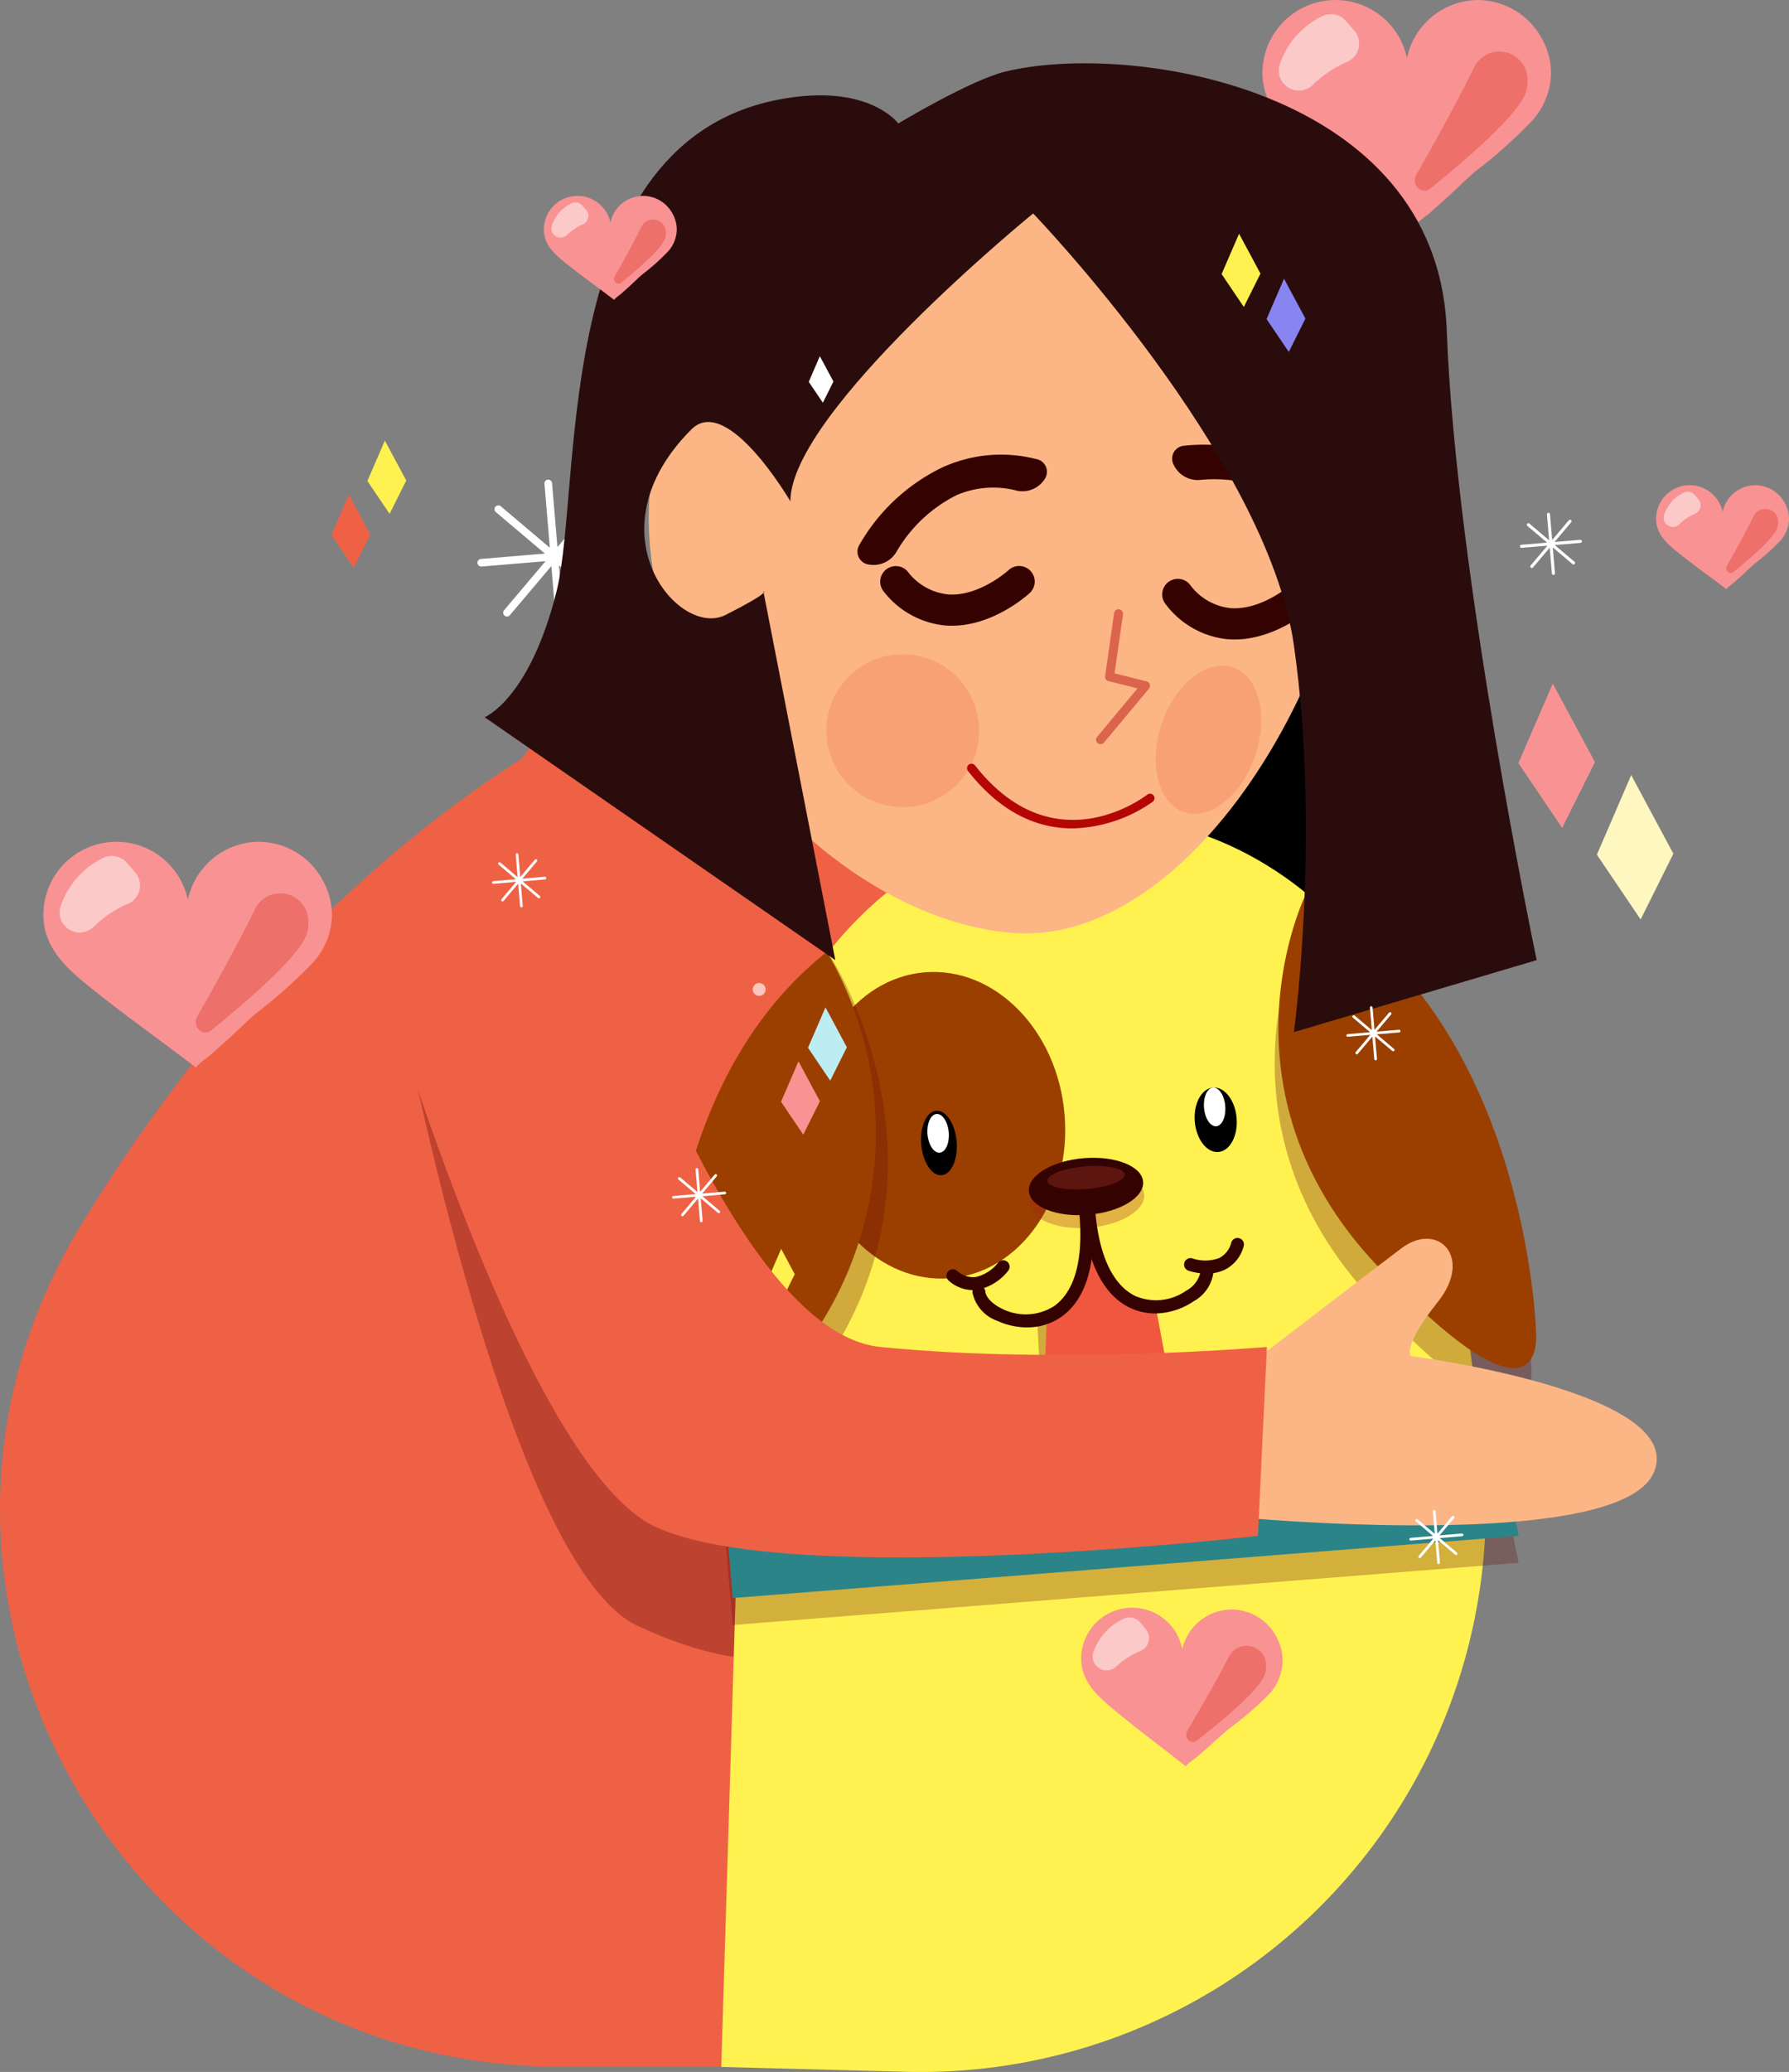 <svg xmlns="http://www.w3.org/2000/svg" width="187" height="216.465" viewBox="0 0 187 216.465"><rect x="0" y="0" width="187" height="216.465" fill="#808080" stroke="none"/><g transform="translate(2600.348 84.738)"><g transform="translate(-2468.387 -84.738)"><path d="M-2456.673-77.1a7.435,7.435,0,0,0-.882-3.459,7.651,7.651,0,0,0-6.713-4.175,7.635,7.635,0,0,0-7.469,6.056,7.635,7.635,0,0,0-7.471-6.056,7.632,7.632,0,0,0-7.632,7.632c0,3.684,2.794,5.9,5.446,8.016,3.439,2.743,7.048,5.283,10.529,7.96,0-.27,1.321-1.185,1.551-1.39q.9-.813,1.808-1.623c.969-.871,1.88-1.8,2.865-2.652a50.852,50.852,0,0,0,6.061-5.412A7.6,7.6,0,0,0-2456.673-77.1Z" transform="translate(2486.841 84.738)" fill="#f99293"/><path d="M-2466.987-78.36a2.941,2.941,0,0,1,5.627,1.2,3.725,3.725,0,0,1-.185,1.329c-.745,2.266-6.071,6.884-9.973,10.037-.895.723-2.05-.41-1.463-1.438C-2471.114-70.514-2468.675-74.91-2466.987-78.36Z" transform="translate(2489.068 85.491)" fill="#d6321d" opacity="0.35"/><path d="M-2477.488-81.762l-.851-.984a2.1,2.1,0,0,0-2.6-.459,8.667,8.667,0,0,0-4.352,5.064,2.092,2.092,0,0,0,3.448,2.089,11.733,11.733,0,0,1,3.547-2.4A2.089,2.089,0,0,0-2477.488-81.762Z" transform="translate(2487.08 84.945)" fill="#fff" opacity="0.5"/></g><g transform="translate(-2550.442 -34.629)"><path d="M-2557.056-33.35l6.687-.56-5.125-4.332a.4.4,0,0,1-.048-.562.4.4,0,0,1,.562-.047l5.125,4.332-.56-6.686a.4.4,0,0,1,.364-.43.4.4,0,0,1,.429.363l.562,6.687,4.332-5.125a.4.4,0,0,1,.56-.047.4.4,0,0,1,.048.56l-4.332,5.125,6.686-.56a.4.4,0,0,1,.43.364.4.4,0,0,1-.363.43l-6.687.56,5.125,4.332a.4.4,0,0,1,.047.562.4.4,0,0,1-.271.14.4.4,0,0,1-.29-.093l-5.125-4.332.56,6.687a.4.4,0,0,1-.364.429.4.4,0,0,1-.43-.363l-.561-6.687-4.332,5.125a.4.4,0,0,1-.271.14.39.39,0,0,1-.291-.093.4.4,0,0,1-.046-.56l4.332-5.125-6.687.56a.4.4,0,0,1-.43-.364A.4.4,0,0,1-2557.056-33.35Z" transform="translate(2557.421 41.636)" fill="#fff"/></g><path d="M-2513.975,77.442c5.64,26.316,15.978,44.174,15.978,44.174h-43.922c-44.76,0-73.181-48.7-50.382-87.218q.61-1.032,1.257-2.069c31.015-49.814,68.61-58.273,68.61-58.273l16.918,23.5S-2519.614,51.125-2513.975,77.442Z" transform="translate(0 9.559)" fill="#ef6145"/><path d="M-2550.76-16.243l27.257,69.55,3.759,22.558s-5.639,4.7-19.737-1.88-25.377-67.672-25.377-67.672Z" transform="translate(5.77 11.136)" fill="#680c0c" opacity="0.36"/><path d="M-2464.64,10.782S-2501.295,4.2-2510.693,4.2l36.655-47.933,5.638,46.053Z" transform="translate(14.576 6.667)"/><path d="M-2470.9-15.621" transform="translate(21.047 11.237)" fill="#e25454"/><ellipse cx="37.595" cy="42.764" rx="37.595" ry="42.764" transform="translate(-2523.373 0.532)" fill="#fff250"/><path d="M-2456.077,46.924l-2.649-20.32-74.251,3.76L-2535.5,113.1l19.3.508A59.061,59.061,0,0,0-2456.077,46.924Z" transform="translate(10.543 18.102)" fill="#fff250"/><g transform="translate(-2516.986 15.733)"><ellipse cx="13.335" cy="16.035" rx="13.335" ry="16.035" transform="translate(0 2.227) rotate(-4.791)" fill="#9b3f00"/></g><g transform="translate(-2491.915 47.252)" opacity="0.31"><path d="M-2494.945,34.22l1.528,8.131c.252,3-2.576,5.691-6.316,6l-.12.01c-3.068.257-6.541-1.187-6.747-3.649l-.479-9.751s5.715-3.4,5.108-6.171C-2501.971,28.794-2500.059,33.833-2494.945,34.22Z" transform="translate(2507.079 -28.794)" fill="#680c0c"/></g><g transform="translate(-2467.11 12.34)" opacity="0.31"><g transform="translate(0 0)"><path d="M-2482.9-1.236s-9.985,20.316,7.489,38.84c17.981,19.059,16.488,6.748,16.488,6.748S-2459.9,11.457-2482.9-1.236Z" transform="translate(2485.743 1.236)" fill="#680c0c"/></g></g><g transform="translate(-2529.613 15.223)" opacity="0.31"><path d="M-2523.427,1.244s13.749,21.037-.4,42.211c-14.558,21.787-15.135,9.4-15.135,9.4S-2544,17.59-2523.427,1.244Z" transform="translate(2539.505 -1.244)" fill="#680c0c"/></g><g transform="translate(-2475.741 28.704)"><ellipse cx="2.194" cy="3.376" rx="2.194" ry="3.376" transform="translate(0 0.367) rotate(-4.791)"/></g><g transform="translate(-2492.938 37.108)" opacity="0.31"><ellipse cx="5.992" cy="2.967" rx="5.992" ry="2.967" transform="translate(0 1.001) rotate(-4.791)" fill="#a32424"/></g><g transform="translate(-2504.336 31.157)"><ellipse cx="1.857" cy="3.376" rx="1.857" ry="3.376" transform="translate(0 0.31) rotate(-4.791)"/></g><g transform="translate(-2503.568 31.555)"><ellipse cx="1.114" cy="2.026" rx="1.114" ry="2.026" transform="translate(0 0.186) rotate(-4.791)" fill="#fff"/></g><g transform="translate(-2474.665 28.794)"><ellipse cx="1.114" cy="2.026" rx="1.114" ry="2.026" transform="translate(0 0.186) rotate(-4.791)" fill="#fff"/></g><g transform="translate(-2491.293 45.869)"><path d="M-2494.889,33.03l1.528,8.131c.252,3-2.576,5.69-6.316,6l-.12.01c-3.068.257-6.541-1.187-6.748-3.651l.34-8.068s4.9-5.078,4.29-7.852C-2501.914,27.6-2500,32.643-2494.889,33.03Z" transform="translate(2506.544 -27.604)" fill="#ef583f"/></g><g transform="translate(-2487.26 40.484)"><path d="M-2494.881,34.948a7.412,7.412,0,0,0,3.5-1.256,4.006,4.006,0,0,0,2.081-3.351.675.675,0,0,0-.729-.616.675.675,0,0,0-.618.729,2.884,2.884,0,0,1-1.5,2.123,5.5,5.5,0,0,1-5.363.564c-1.7-.831-3.817-3.16-4.216-9.536a.674.674,0,0,0-.716-.632.675.675,0,0,0-.631.716c.438,7.024,2.945,9.677,4.97,10.666A6.117,6.117,0,0,0-2494.881,34.948Z" transform="translate(2503.075 -22.972)" fill="#350202"/></g><g transform="translate(-2498.701 40.847)"><path d="M-2506.648,36.356a6.108,6.108,0,0,0,3.08-1.121c1.832-1.313,3.862-4.346,3.125-11.344a.668.668,0,0,0-.742-.6.676.676,0,0,0-.6.743c.668,6.352-1.028,9-2.568,10.1a5.5,5.5,0,0,1-5.383.337c-1.043-.481-1.779-1.223-1.831-1.844a.675.675,0,0,0-.729-.617.676.676,0,0,0-.616.73A4,4,0,0,0-2510.3,35.7,7.414,7.414,0,0,0-2506.648,36.356Z" transform="translate(2512.916 -23.284)" fill="#350202"/></g><g transform="translate(-2466.72 8.703)"><path d="M-2482.55-4.364s-10.037,20.321,7.509,38.837c18.054,19.055,16.558,6.743,16.558,6.743S-2459.451,8.321-2482.55-4.364Z" transform="translate(2485.408 4.364)" fill="#9b3f00"/></g><g transform="translate(-2530.916 14.701)"><path d="M-2523.627.8a37.447,37.447,0,0,1-1.577,40.278c-14.559,21.787-15.135,9.4-15.135,9.4S-2544.2,17.141-2523.627.8Z" transform="translate(2540.626 -0.795)" fill="#9b3f00"/></g><g transform="translate(-2493.051 35.762)"><ellipse cx="5.992" cy="2.967" rx="5.992" ry="2.967" transform="translate(0 1.001) rotate(-4.791)" fill="#350202"/></g><g transform="translate(-2524.53 69.146)" opacity="0.29"><path d="M-2534.372,63.517l82.158-6.5-1.912-9.4-81.008,6.808Z" transform="translate(2535.133 -47.626)" fill="#680c0c"/></g><g transform="translate(-2463.291 56.186)"><path d="M-2480.634,36.478l2.237,4.168-1.741,3.485-2.32-3.435Z" transform="translate(2482.458 -36.478)" fill="#f99393"/></g><g transform="translate(-2515.889 20.508)"><path d="M-2525.876,5.79l2.237,4.168-1.741,3.485-2.321-3.435Z" transform="translate(2527.701 -5.79)" fill="#bcedf2"/></g><g transform="translate(-2518.709 26.148)"><path d="M-2528.3,10.641l2.237,4.168-1.74,3.485-2.321-3.435Z" transform="translate(2530.126 -10.641)" fill="#f99393"/></g><g transform="translate(-2519.854 45.738)"><path d="M-2529.952,27.491l1.421,2.648-1.106,2.214-1.474-2.182Z" transform="translate(2531.111 -27.491)" fill="#fff250"/></g><g transform="translate(-2516.953 63.813)" opacity="0.67"><path d="M-2528.487,45.949l2.348-.2-1.8-1.521a.139.139,0,0,1-.016-.2.139.139,0,0,1,.2-.017l1.8,1.522-.2-2.348a.14.14,0,0,1,.128-.151.139.139,0,0,1,.15.128l.2,2.348,1.521-1.8a.14.14,0,0,1,.2-.016.14.14,0,0,1,.017.2l-1.522,1.8,2.348-.2a.139.139,0,0,1,.151.127.139.139,0,0,1-.127.151l-2.349.2,1.8,1.521a.14.14,0,0,1,.018.2.143.143,0,0,1-.1.05.145.145,0,0,1-.1-.033l-1.8-1.522.2,2.348a.141.141,0,0,1-.128.151.141.141,0,0,1-.151-.128l-.2-2.348-1.522,1.8a.133.133,0,0,1-.1.049.134.134,0,0,1-.1-.033.14.14,0,0,1-.017-.2l1.522-1.8-2.349.2a.139.139,0,0,1-.151-.127A.14.14,0,0,1-2528.487,45.949Z" transform="translate(2528.615 -43.039)" fill="#fff"/></g><g transform="translate(-2521.67 17.96)" opacity="0.64"><circle cx="0.675" cy="0.675" r="0.675" transform="translate(0 0)" fill="#fff"/></g><g transform="translate(-2463.558 4.248)" opacity="0.64"><circle cx="0.675" cy="0.675" r="0.675" fill="#fff"/></g><g transform="translate(-2490.96 36.784)" opacity="0.22"><ellipse cx="4.051" cy="1.182" rx="4.051" ry="1.182" transform="translate(0 0.677) rotate(-4.791)" fill="#ef583f"/></g><g transform="translate(-2501.42 46.927)"><path d="M-2512.193,31.625c.041,0,.082-.007.122-.013a5.45,5.45,0,0,0,3.285-2.017.675.675,0,0,0-.134-.945.674.674,0,0,0-.944.131h0a4.123,4.123,0,0,1-2.372,1.492,2.51,2.51,0,0,1-1.915-.664.674.674,0,0,0-.95.09.676.676,0,0,0,.09.951A3.837,3.837,0,0,0-2512.193,31.625Z" transform="translate(2515.255 -28.514)" fill="#350202"/></g><g transform="translate(-2476.576 44.597)"><path d="M-2491.1,30.214a4.144,4.144,0,0,0,1.514-.409,3.811,3.811,0,0,0,1.924-2.422.674.674,0,0,0-.448-.843.675.675,0,0,0-.843.448,2.49,2.49,0,0,1-1.239,1.61,4.151,4.151,0,0,1-2.793.057.675.675,0,0,0-.863.408.676.676,0,0,0,.409.864A6.125,6.125,0,0,0-2491.1,30.214Z" transform="translate(2493.885 -26.51)" fill="#350202"/></g><g transform="translate(-2524.523 66.326)"><path d="M-2534.366,61.092l82.157-6.5-1.911-9.4-81.008,6.808Z" transform="translate(2535.127 -45.2)" fill="#2b8488"/></g><path d="M-2488.753,41.021l-.552,14.629s39.986,3.854,43.746-4.6-25.377-12.218-25.377-12.218-.941-.941,2.819-5.64,0-8.459-3.76-5.64-15.977,12.219-15.977,12.219" transform="translate(18.054 18.098)" fill="#fcb686"/><path d="M-2549.558-18.669s16.918,62.032,35.716,63.912,40.415,0,40.415,0l-.94,19.737s-48.873,5.64-62.971-.939-29.135-59.213-29.135-59.213Z" transform="translate(5.507 10.742)" fill="#ef6145"/><path d="M-2541.055-40.209c-5.949,22.527,16.619,49.592,37.336,50.973,14.1.939,28.826-16.008,34.775-38.535s-4.918-38.328-24.992-43.629S-2535.108-62.736-2541.055-40.209Z" transform="translate(9.483 1.986)" fill="#fcb686"/><g transform="translate(-2508.335 -25.609)"><path d="M-2514.533-27.672c.1.009.2.016.294.022,4.648.276,8.5-3.254,8.662-3.405a1.63,1.63,0,0,0,.083-2.3,1.631,1.631,0,0,0-2.3-.087h0c-.031.028-3.022,2.743-6.268,2.54a6.051,6.051,0,0,1-4.269-2.386,1.63,1.63,0,0,0-2.3-.189,1.63,1.63,0,0,0-.188,2.3A9.254,9.254,0,0,0-2514.533-27.672Z" transform="translate(2521.203 33.878)" fill="#350202"/></g><g transform="translate(-2510.715 -37.236)"><path d="M-2513.919-42.75c-.122.05-.244.1-.365.155a20,20,0,0,0-8.769,8.137,1.358,1.358,0,0,0,1.038,2.062,2.766,2.766,0,0,0,2.817-1.3h0a15.053,15.053,0,0,1,6.308-5.955,9.681,9.681,0,0,1,6.328-.459,2.766,2.766,0,0,0,2.865-1.2,1.354,1.354,0,0,0-.907-2.119A14.8,14.8,0,0,0-2513.919-42.75Z" transform="translate(2523.25 43.879)" fill="#350202"/></g><g transform="translate(-2477.807 -38.279)"><path d="M-2481.642-42.085c-.112-.07-.226-.138-.339-.206a20,20,0,0,0-11.724-2.379,1.357,1.357,0,0,0-1.07,2.045,2.762,2.762,0,0,0,2.7,1.533h0a15.066,15.066,0,0,1,8.515,1.652,9.674,9.674,0,0,1,4.063,4.872,2.765,2.765,0,0,0,2.648,1.625,1.354,1.354,0,0,0,1.194-1.972A14.808,14.808,0,0,0-2481.642-42.085Z" transform="translate(2494.944 44.776)" fill="#350202"/></g><g transform="translate(-2478.86 -24.266)"><path d="M-2489.26-26.44q.145.017.293.028c4.642.357,8.556-3.105,8.72-3.253a1.629,1.629,0,0,0,.123-2.3,1.629,1.629,0,0,0-2.3-.127h0c-.031.028-3.07,2.689-6.312,2.43a6.044,6.044,0,0,1-4.226-2.46,1.63,1.63,0,0,0-2.294-.23,1.63,1.63,0,0,0-.229,2.294A9.253,9.253,0,0,0-2489.26-26.44Z" transform="translate(2495.849 32.723)" fill="#350202"/></g><circle cx="7.989" cy="7.989" r="7.989" transform="translate(-2513.975 -16.386)" fill="#ef6145" opacity="0.24"/><ellipse cx="7.989" cy="5.169" rx="7.989" ry="5.169" transform="translate(-2481.478 -1.535) rotate(-71.397)" fill="#ef6145" opacity="0.24"/><g transform="translate(-2499.264 -4.949)"><path d="M-2502.4-9.348a15.189,15.189,0,0,0,8.414-2.788.469.469,0,0,0,.082-.658.469.469,0,0,0-.659-.084c-.4.308-9.792,7.409-18-3.049a.47.47,0,0,0-.659-.08.471.471,0,0,0-.08.66C-2509.665-10.713-2505.749-9.348-2502.4-9.348Z" transform="translate(2513.4 16.107)" fill="#b50606"/></g><g transform="translate(-2485.779 -21.085)" opacity="0.46"><path d="M-2501.332-15.888a.473.473,0,0,0,.362-.169l4.7-5.64a.476.476,0,0,0,.085-.448.47.47,0,0,0-.333-.309l-3.348-.837.88-6.159a.472.472,0,0,0-.4-.532.471.471,0,0,0-.532.4l-.939,6.579a.471.471,0,0,0,.351.523l3.033.758-4.22,5.064a.469.469,0,0,0,.061.662A.467.467,0,0,0-2501.332-15.888Z" transform="translate(2501.801 29.987)" fill="#b50606"/></g><path d="M-2502.366-78.179c12.986-3.195,45.219,1.657,46.159,27.034s9.4,65.791,9.4,65.791l-25.377,7.52s2.819-20.678,0-40.415-27.257-45.114-27.257-45.114-25.376,20.678-25.376,30.076c0,0-6.579-11.278-10.339-7.52-10.717,10.717-1.347,21.871,3.556,19.394s3.963-2.476,3.963-2.476l7.519,38.535-36.655-25.377s4.7-1.879,7.518-13.158-.939-48.873,25.377-51.693c7.707-.825,10.339,2.82,10.339,2.82S-2506.046-77.274-2502.366-78.179Z" transform="translate(7.084 0.925)" fill="#2b0c0c"/><g transform="translate(-2459.613 20.387)"><path d="M-2479.166,8.6l2.348-.2-1.8-1.522a.139.139,0,0,1-.016-.2.14.14,0,0,1,.2-.017l1.8,1.522-.2-2.348a.14.14,0,0,1,.127-.151.14.14,0,0,1,.151.128l.2,2.348,1.521-1.8a.139.139,0,0,1,.2-.016.14.14,0,0,1,.017.2l-1.521,1.8,2.348-.2a.139.139,0,0,1,.151.128.139.139,0,0,1-.128.15l-2.349.2,1.8,1.521a.14.14,0,0,1,.017.2.143.143,0,0,1-.1.049.144.144,0,0,1-.1-.033l-1.8-1.522.2,2.348a.139.139,0,0,1-.128.151.14.14,0,0,1-.15-.128l-.2-2.348-1.521,1.8a.135.135,0,0,1-.1.049.136.136,0,0,1-.1-.033.139.139,0,0,1-.016-.2l1.522-1.8-2.349.2a.139.139,0,0,1-.151-.127A.14.14,0,0,1-2479.166,8.6Z" transform="translate(2479.294 -5.686)" fill="#fff"/></g><g transform="translate(-2453.034 73.02)"><path d="M-2473.507,53.868l2.348-.2-1.8-1.521a.14.14,0,0,1-.016-.2.138.138,0,0,1,.2-.016l1.8,1.521-.2-2.347a.139.139,0,0,1,.126-.151.138.138,0,0,1,.151.128l.2,2.347,1.521-1.8a.14.14,0,0,1,.2-.016.14.14,0,0,1,.018.2l-1.522,1.8,2.348-.2a.141.141,0,0,1,.151.128.141.141,0,0,1-.127.151l-2.349.2,1.8,1.522a.139.139,0,0,1,.016.2.138.138,0,0,1-.094.049.134.134,0,0,1-.1-.033l-1.8-1.521.2,2.348a.137.137,0,0,1-.126.15.138.138,0,0,1-.151-.127l-.2-2.348-1.521,1.8a.141.141,0,0,1-.1.049.139.139,0,0,1-.1-.033.139.139,0,0,1-.017-.2l1.522-1.8-2.348.2a.14.14,0,0,1-.151-.128A.141.141,0,0,1-2473.507,53.868Z" transform="translate(2473.635 -50.959)" fill="#fff"/></g><g transform="translate(-2548.901 4.409)"><path d="M-2555.969-5.148l2.349-.2-1.8-1.521a.14.14,0,0,1-.017-.2.139.139,0,0,1,.2-.016l1.8,1.521-.2-2.347a.139.139,0,0,1,.128-.151.139.139,0,0,1,.151.128l.2,2.347,1.521-1.8a.14.14,0,0,1,.2-.017.14.14,0,0,1,.016.2l-1.521,1.8,2.347-.2a.14.14,0,0,1,.151.128.139.139,0,0,1-.128.151l-2.347.2,1.8,1.522a.14.14,0,0,1,.017.2.134.134,0,0,1-.1.049.136.136,0,0,1-.1-.033l-1.8-1.521.2,2.348a.139.139,0,0,1-.128.15.139.139,0,0,1-.151-.127l-.2-2.348-1.522,1.8a.142.142,0,0,1-.094.049.139.139,0,0,1-.1-.033.138.138,0,0,1-.016-.2l1.521-1.8-2.348.2A.139.139,0,0,1-2556.1-5,.14.14,0,0,1-2555.969-5.148Z" transform="translate(2556.096 8.057)" fill="#fff"/></g><g transform="translate(-2441.477 -31.16)"><path d="M-2463.548-35.313l2.7-.226-2.066-1.746a.16.16,0,0,1-.018-.226.161.161,0,0,1,.227-.02l2.064,1.746-.226-2.695a.16.16,0,0,1,.147-.173.16.16,0,0,1,.173.146l.225,2.695,1.746-2.065a.159.159,0,0,1,.225-.02.16.16,0,0,1,.02.227l-1.747,2.065,2.695-.226a.161.161,0,0,1,.174.146.161.161,0,0,1-.147.173l-2.695.226,2.066,1.746a.162.162,0,0,1,.018.227.162.162,0,0,1-.109.056.164.164,0,0,1-.117-.037l-2.065-1.746.226,2.695a.16.16,0,0,1-.146.173.16.16,0,0,1-.173-.146l-.226-2.695-1.746,2.066a.161.161,0,0,1-.109.056.156.156,0,0,1-.116-.037.16.16,0,0,1-.02-.227l1.746-2.065-2.695.226a.16.16,0,0,1-.173-.146A.16.16,0,0,1-2463.548-35.313Z" transform="translate(2463.695 38.652)" fill="#fff"/></g><g transform="translate(-2530.104 37.305)"><path d="M-2539.8,23.148l2.348-.2-1.8-1.521a.138.138,0,0,1-.016-.2.139.139,0,0,1,.2-.017l1.8,1.522-.2-2.348a.14.14,0,0,1,.128-.151.139.139,0,0,1,.15.128l.2,2.348,1.521-1.8a.14.14,0,0,1,.2-.016.14.14,0,0,1,.017.2l-1.522,1.8,2.348-.2a.139.139,0,0,1,.151.127.139.139,0,0,1-.127.151l-2.349.2,1.8,1.521a.139.139,0,0,1,.016.2.139.139,0,0,1-.094.05.144.144,0,0,1-.1-.033l-1.8-1.522.2,2.348a.139.139,0,0,1-.126.151.14.14,0,0,1-.151-.128l-.2-2.348-1.522,1.8a.136.136,0,0,1-.095.049.134.134,0,0,1-.1-.033.14.14,0,0,1-.017-.2l1.522-1.8-2.349.2a.139.139,0,0,1-.151-.127A.14.14,0,0,1-2539.8,23.148Z" transform="translate(2539.927 -20.238)" fill="#fff"/></g><g transform="translate(-2515.81 -47.525)"><path d="M-2526.474-52.729l1.421,2.648-1.106,2.214-1.474-2.182Z" transform="translate(2527.632 52.729)" fill="#fff"/></g><g transform="translate(-2467.956 -55.621)"><path d="M-2484.646-59.693l2.237,4.168-1.74,3.485-2.321-3.435Z" transform="translate(2486.47 59.693)" fill="#8884f2"/></g><g transform="translate(-2472.655 -60.321)"><path d="M-2488.688-63.735l2.237,4.168-1.74,3.485-2.321-3.435Z" transform="translate(2490.512 63.735)" fill="#fff250"/></g><g transform="translate(-2561.943 -38.704)"><path d="M-2565.49-45.141l2.237,4.168-1.741,3.485-2.321-3.435Z" transform="translate(2567.314 45.141)" fill="#fff250"/></g><g transform="translate(-2565.702 -33.064)"><path d="M-2568.723-40.291l2.237,4.168-1.74,3.485-2.321-3.435Z" transform="translate(2570.548 40.291)" fill="#ef6145"/></g><g transform="translate(-2433.436 -3.76)"><path d="M-2453.183-15.084l4.408,8.214L-2452.2,0l-4.573-6.77Z" transform="translate(2456.778 15.084)" fill="#fff7c0"/></g><g transform="translate(-2441.635 -13.326)"><path d="M-2460.235-23.313l4.408,8.214-3.43,6.868-4.573-6.77Z" transform="translate(2463.831 23.313)" fill="#f99393"/></g><g transform="translate(-2595.815 3.207)"><path d="M-2566.281-1.458a7.43,7.43,0,0,0-.882-3.458,7.65,7.65,0,0,0-6.713-4.176,7.636,7.636,0,0,0-7.47,6.056,7.638,7.638,0,0,0-7.471-6.056,7.632,7.632,0,0,0-7.632,7.634c0,3.683,2.794,5.9,5.446,8.015,3.437,2.743,7.047,5.284,10.529,7.96,0-.27,1.321-1.184,1.551-1.39l1.808-1.623c.97-.87,1.88-1.8,2.866-2.652a50.824,50.824,0,0,0,6.06-5.412A7.592,7.592,0,0,0-2566.281-1.458Z" transform="translate(2596.449 9.092)" fill="#f99293"/><path d="M-2576.6-2.714a2.941,2.941,0,0,1,5.627,1.2,3.727,3.727,0,0,1-.185,1.329c-.745,2.267-6.071,6.884-9.973,10.037-.9.723-2.049-.41-1.465-1.438C-2580.721,5.133-2578.282.738-2576.6-2.714Z" transform="translate(2598.676 9.845)" fill="#d6321d" opacity="0.35"/><path d="M-2587.1-6.115l-.852-.984a2.1,2.1,0,0,0-2.6-.46,8.668,8.668,0,0,0-4.352,5.065A2.092,2.092,0,0,0-2591.449-.4a11.722,11.722,0,0,1,3.547-2.4A2.088,2.088,0,0,0-2587.1-6.115Z" transform="translate(2596.688 9.299)" fill="#fff" opacity="0.5"/></g><g transform="translate(-2487.334 83.223)"><path d="M-2482.083,65.352a5.2,5.2,0,0,0-.572-2.425,5.341,5.341,0,0,0-4.631-3,5.33,5.33,0,0,0-5.291,4.132,5.329,5.329,0,0,0-5.136-4.322,5.326,5.326,0,0,0-5.425,5.229c-.048,2.57,1.874,4.154,3.7,5.664,2.365,1.958,4.853,3.778,7.247,5.691,0-.188.937-.809,1.1-.951l1.283-1.109c.689-.6,1.335-1.232,2.035-1.815a35.533,35.533,0,0,0,4.3-3.7A5.31,5.31,0,0,0-2482.083,65.352Z" transform="translate(2503.139 -59.734)" fill="#f99293"/><path d="M-2489.254,64.34a2.053,2.053,0,0,1,3.911.913,2.559,2.559,0,0,1-.146.925c-.549,1.572-4.325,4.727-7.088,6.877-.634.494-1.425-.312-1-1.022C-2492.235,69.765-2490.476,66.728-2489.254,64.34Z" transform="translate(2504.673 -59.178)" fill="#d6321d" opacity="0.35"/><path d="M-2496.554,61.839l-.581-.7a1.466,1.466,0,0,0-1.808-.355,6.055,6.055,0,0,0-3.1,3.48,1.46,1.46,0,0,0,2.38,1.5,8.19,8.19,0,0,1,2.506-1.63A1.458,1.458,0,0,0-2496.554,61.839Z" transform="translate(2503.306 -59.591)" fill="#fff" opacity="0.5"/></g><g transform="translate(-2427.24 -34.047)"><path d="M-2437.557-37.62a3.42,3.42,0,0,0-.407-1.593,3.52,3.52,0,0,0-3.09-1.923,3.516,3.516,0,0,0-3.44,2.789,3.517,3.517,0,0,0-3.44-2.789,3.515,3.515,0,0,0-3.515,3.516c0,1.7,1.286,2.717,2.507,3.69,1.585,1.264,3.246,2.433,4.849,3.666,0-.124.608-.545.714-.641l.834-.746c.446-.4.865-.829,1.319-1.222a23.441,23.441,0,0,0,2.79-2.491A3.5,3.5,0,0,0-2437.557-37.62Z" transform="translate(2451.449 41.136)" fill="#f99293"/><path d="M-2442.307-38.2a1.354,1.354,0,0,1,2.591.555,1.724,1.724,0,0,1-.086.612c-.343,1.044-2.795,3.17-4.592,4.621-.411.334-.943-.188-.674-.662C-2444.206-34.585-2443.083-36.609-2442.307-38.2Z" transform="translate(2452.474 41.483)" fill="#d6321d" opacity="0.35"/><path d="M-2447.142-39.765l-.393-.452a.963.963,0,0,0-1.2-.212,3.989,3.989,0,0,0-2,2.332.963.963,0,0,0,1.588.961,5.392,5.392,0,0,1,1.633-1.106A.963.963,0,0,0-2447.142-39.765Z" transform="translate(2451.559 41.231)" fill="#fff" opacity="0.5"/></g><g transform="translate(-2543.499 -64.274)"><path d="M-2537.557-63.62a3.42,3.42,0,0,0-.407-1.593,3.519,3.519,0,0,0-3.09-1.923,3.517,3.517,0,0,0-3.44,2.789,3.516,3.516,0,0,0-3.44-2.789,3.515,3.515,0,0,0-3.514,3.516c0,1.7,1.286,2.717,2.507,3.69,1.584,1.264,3.246,2.433,4.849,3.666,0-.124.608-.545.714-.641l.834-.746c.446-.4.865-.829,1.319-1.222a23.458,23.458,0,0,0,2.79-2.491A3.5,3.5,0,0,0-2537.557-63.62Z" transform="translate(2551.449 67.136)" fill="#f99293"/><path d="M-2542.306-64.2a1.354,1.354,0,0,1,2.591.555,1.724,1.724,0,0,1-.086.612c-.343,1.044-2.795,3.17-4.592,4.621-.412.334-.943-.188-.674-.662C-2544.206-60.585-2543.083-62.609-2542.306-64.2Z" transform="translate(2552.475 67.483)" fill="#d6321d" opacity="0.35"/><path d="M-2547.142-65.765l-.393-.452a.963.963,0,0,0-1.2-.212,3.99,3.99,0,0,0-2,2.332.963.963,0,0,0,1.588.961,5.39,5.39,0,0,1,1.634-1.106A.963.963,0,0,0-2547.142-65.765Z" transform="translate(2551.559 67.231)" fill="#fff" opacity="0.5"/></g></g></svg>